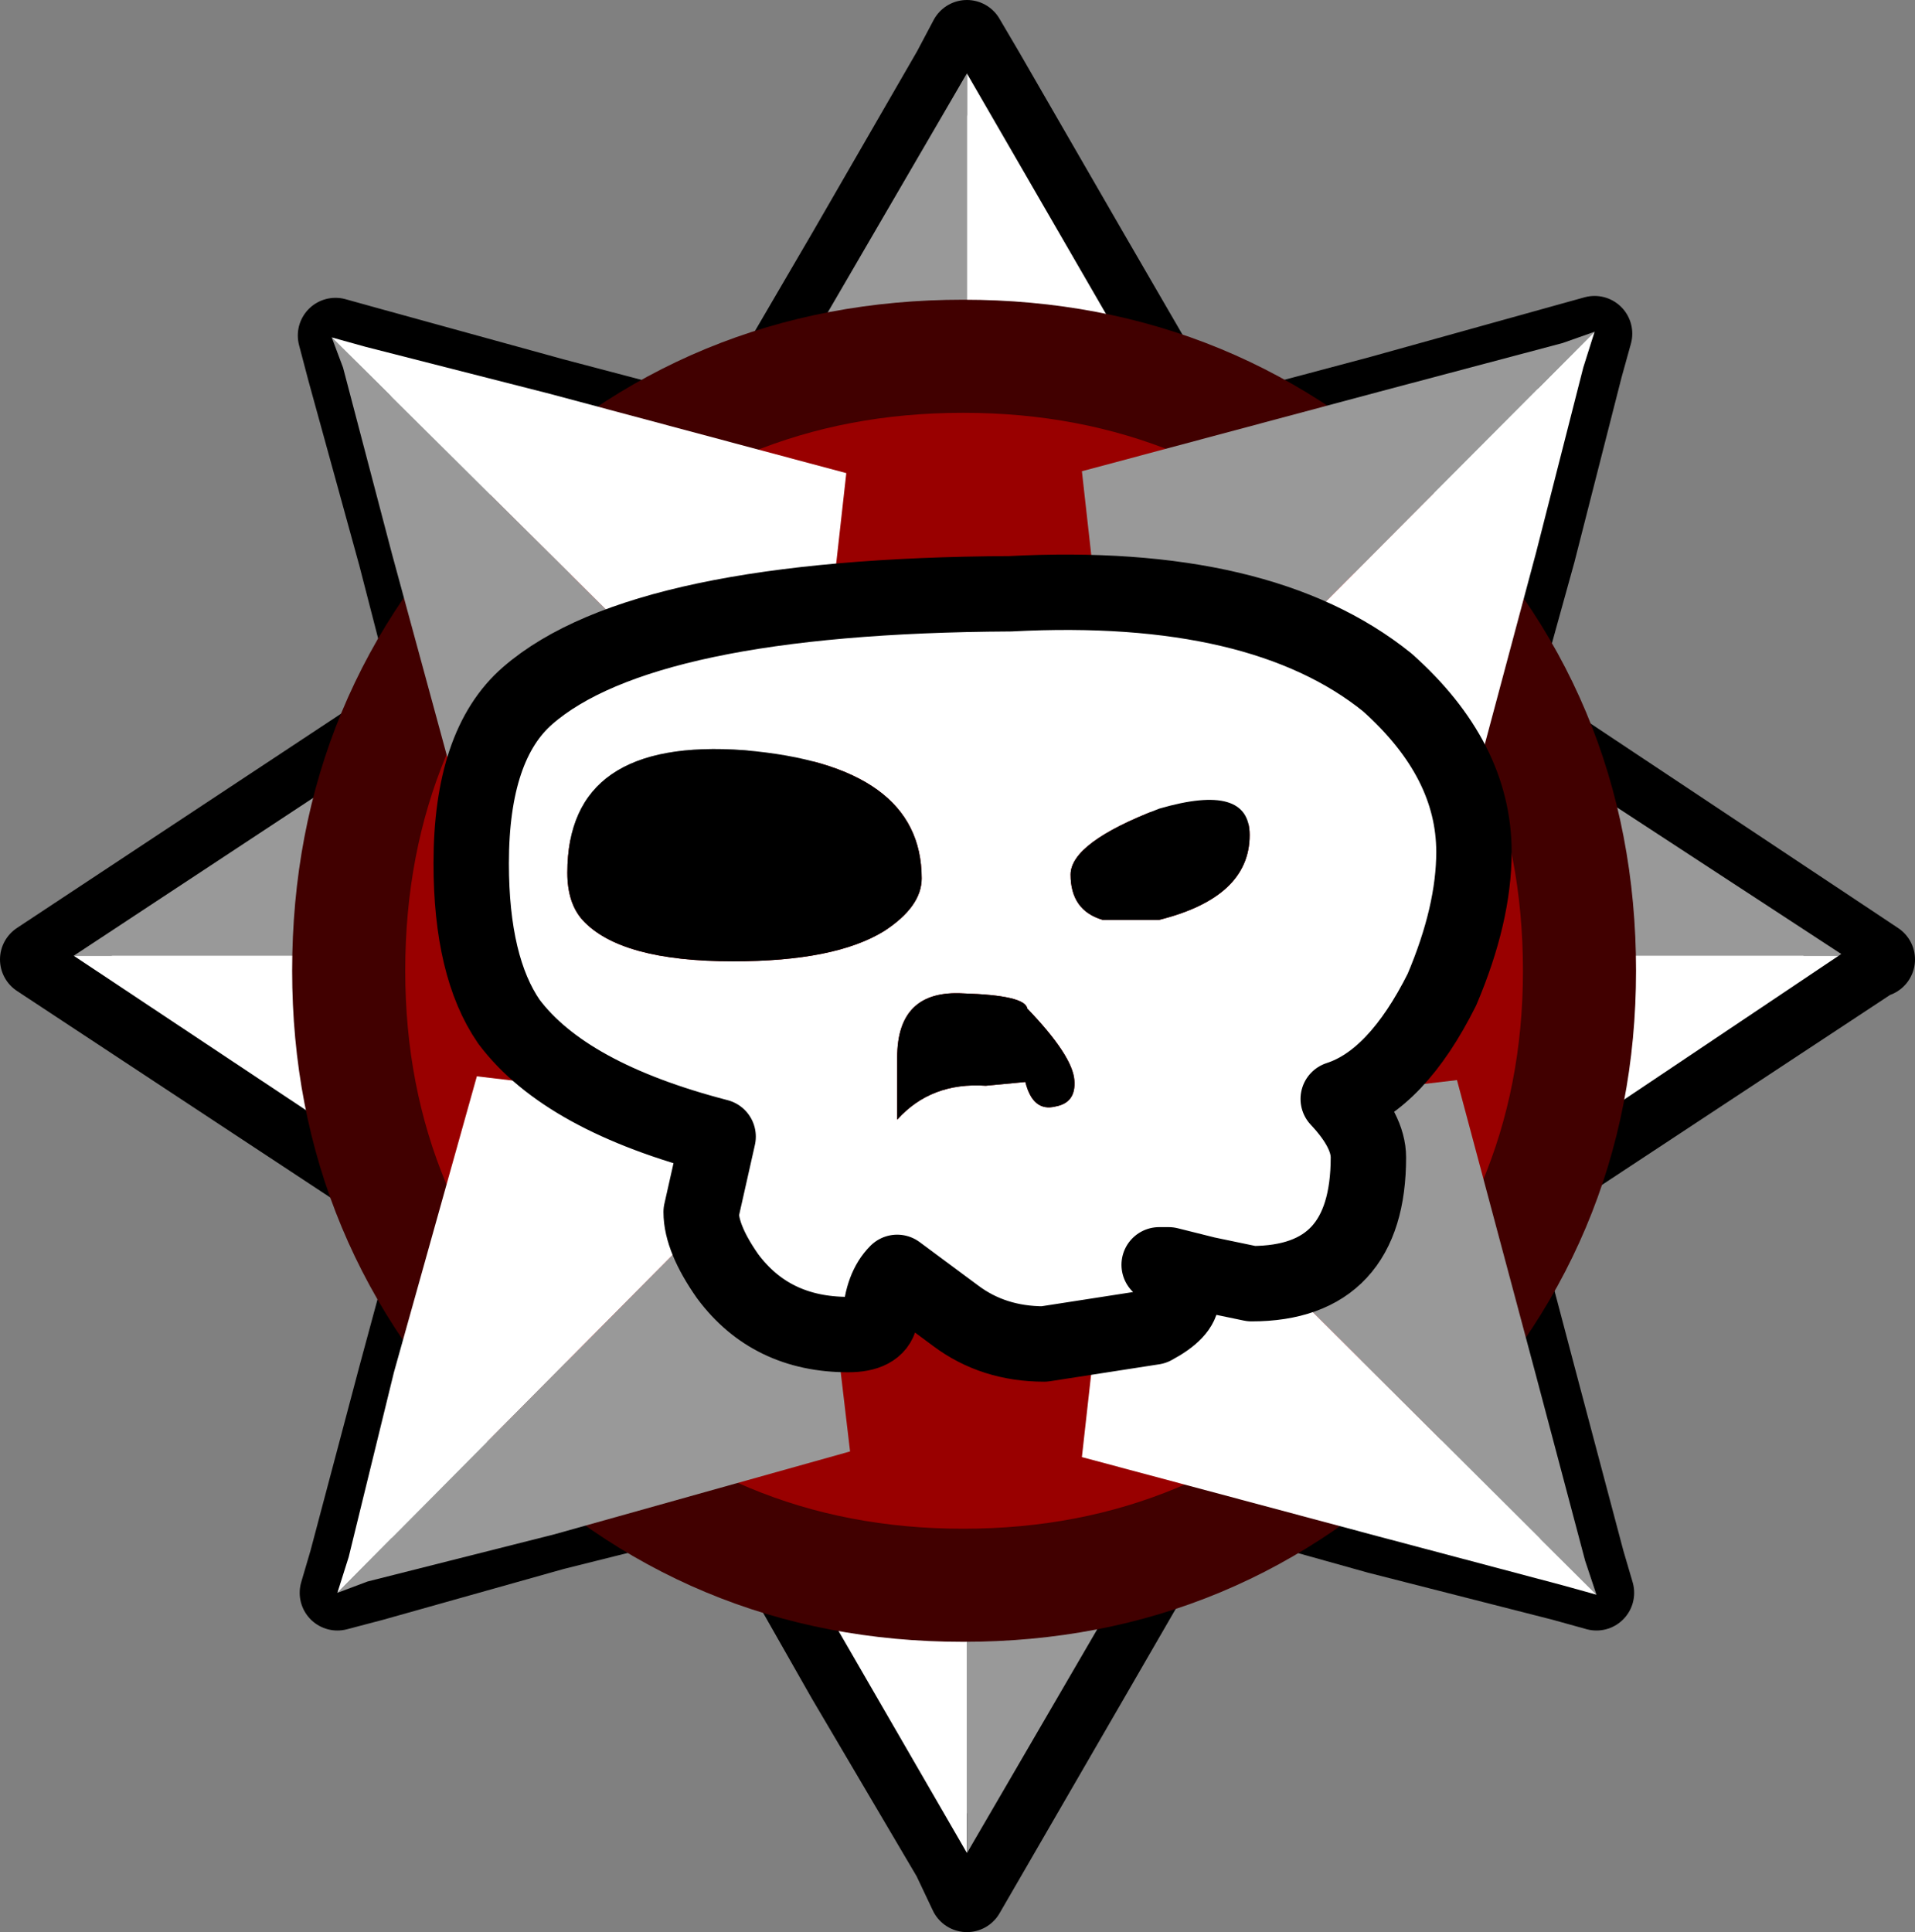 <?xml version="1.0" encoding="UTF-8" standalone="no"?>
<svg xmlns:xlink="http://www.w3.org/1999/xlink" height="51.25px" width="50.8px" xmlns="http://www.w3.org/2000/svg">
  <rect width="100%" height="100%" fill="#808080" stroke="none"/>
  <g transform="matrix(1.0, 0.0, 0.0, 1.0, 26.65, 23.35)">
    <path d="M14.75 -14.25 L9.9 -12.9 5.2 -11.65 2.3 -16.65 -0.5 -21.5 -1.0 -22.35 -1.45 -21.5 -4.25 -16.65 -7.2 -11.6 -11.95 -12.85 -16.85 -14.2 -17.75 -14.45 -17.5 -13.5 -16.15 -8.6 -14.55 -2.4 -16.65 -3.85 -25.65 2.1 -16.7 8.0 -14.35 6.5 -16.15 13.15 -17.45 18.05 -17.7 18.9 -16.75 18.65 -11.95 17.3 -7.15 16.1 -4.25 21.2 -1.45 25.95 -1.0 26.9 -0.45 25.95 2.3 21.2 5.25 16.1 9.9 17.4 14.8 18.65 15.7 18.9 15.45 18.05 14.15 13.15 12.5 6.9 14.15 8.0 23.1 2.1 23.15 2.1 14.2 -3.85 12.5 -2.75 14.15 -8.7 15.4 -13.6 15.65 -14.5 14.75 -14.25 M-1.0 -2.75 L2.6 -5.6 3.0 -1.85 9.95 -1.05 5.2 2.1 10.25 5.45 3.05 6.3 2.65 10.15 -1.0 7.3 -4.6 10.2 -5.05 6.3 -12.7 5.4 -7.7 2.1 -12.3 -0.95 -5.1 -1.8 -4.7 -5.65 -1.0 -2.75" fill="none" stroke="#000000" stroke-linecap="round" stroke-linejoin="round" stroke-width="2.0"/>
    <path d="M-1.0 -22.35 L-0.5 -21.5 2.3 -16.65 6.75 -8.9 -1.0 -2.75 -1.0 -22.35" fill="#ffffff" fill-rule="evenodd" stroke="none"/>
    <path d="M-1.0 -22.35 L-1.0 -2.75 -8.75 -8.9 -4.25 -16.65 -1.45 -21.5 -1.0 -22.35" fill="#999999" fill-rule="evenodd" stroke="none"/>
    <path d="M-7.7 2.0 L-25.6 2.0 -16.65 -3.9 -7.7 1.95 -7.7 2.0" fill="#999999" fill-rule="evenodd" stroke="none"/>
    <path d="M-25.6 2.0 L-7.7 2.0 -16.65 7.95 -25.6 2.0" fill="#ffffff" fill-rule="evenodd" stroke="none"/>
    <path d="M5.2 2.0 L14.15 -3.9 23.1 1.95 23.1 2.0 5.2 2.0" fill="#999999" fill-rule="evenodd" stroke="none"/>
    <path d="M23.1 2.0 L14.15 7.95 5.2 2.0 23.1 2.0" fill="#ffffff" fill-rule="evenodd" stroke="none"/>
    <path d="M-25.6 2.0 L-16.65 -3.9 -7.7 1.95 -16.65 7.95 -25.6 2.0 Z" fill="none" stroke="#000000" stroke-linecap="round" stroke-linejoin="round" stroke-width="1.0"/>
    <path d="M23.1 1.95 L14.15 7.95 5.2 2.0 14.15 -3.9 23.1 1.95 Z" fill="none" stroke="#000000" stroke-linecap="round" stroke-linejoin="round" stroke-width="1.0"/>
    <path d="M-8.8 -9.0 L-1.0 -2.8 6.75 -9.0 -1.0 -22.4 -8.8 -9.0 Z" fill="none" stroke="#000000" stroke-linecap="butt" stroke-linejoin="round" stroke-width="1.0"/>
    <path d="M-1.0 26.9 L-1.45 25.95 -4.25 21.2 -8.75 13.4 -1.0 7.3 -1.0 26.9" fill="#ffffff" fill-rule="evenodd" stroke="none"/>
    <path d="M-1.0 26.9 L-1.0 7.3 6.75 13.4 2.3 21.2 -0.45 25.95 -1.0 26.9" fill="#999999" fill-rule="evenodd" stroke="none"/>
    <path d="M-1.0 26.8 L6.8 13.4 -1.0 7.2 -8.75 13.4 -1.0 26.8 Z" fill="none" stroke="#000000" stroke-linecap="butt" stroke-linejoin="round" stroke-width="1.0"/>
    <path d="M-1.1 -13.9 Q5.65 -13.9 10.4 -9.15 15.25 -4.4 15.25 2.4 15.25 9.1 10.4 13.9 5.65 18.7 -1.1 18.7 -7.85 18.7 -12.6 13.9 -17.4 9.1 -17.4 2.4 -17.4 -4.4 -12.6 -9.15 -7.85 -13.9 -1.1 -13.9" fill="#990000" fill-rule="evenodd" stroke="none"/>
    <path d="M-1.1 -13.9 Q5.65 -13.9 10.4 -9.15 15.25 -4.4 15.25 2.4 15.25 9.1 10.4 13.9 5.65 18.7 -1.1 18.7 -7.85 18.7 -12.6 13.9 -17.4 9.1 -17.4 2.4 -17.4 -4.4 -12.6 -9.15 -7.85 -13.9 -1.1 -13.9 Z" fill="none" stroke="#410000" stroke-linecap="butt" stroke-linejoin="round" stroke-width="3.0"/>
    <path d="M3.05 -1.9 L2.05 -10.85 9.9 -12.95 14.8 -14.25 15.65 -14.55 3.05 -1.9 M15.7 18.95 L3.05 6.35 12.0 5.3 14.1 13.15 15.4 18.05 15.7 18.95 M-5.2 -1.85 L-14.1 -0.75 -16.25 -8.65 -17.55 -13.6 -17.85 -14.4 -5.2 -1.85 M-5.15 6.25 L-4.1 15.15 -11.95 17.35 -16.9 18.6 -17.7 18.9 -5.15 6.25" fill="#999999" fill-rule="evenodd" stroke="none"/>
    <path d="M3.05 -1.9 L15.65 -14.55 15.35 -13.6 14.1 -8.7 12.0 -0.85 3.05 -1.9 M15.7 18.95 L14.8 18.7 9.9 17.4 2.05 15.3 3.05 6.35 15.7 18.95 M-5.2 -1.85 L-17.85 -14.4 -16.95 -14.15 -12.05 -12.9 -4.2 -10.8 -5.2 -1.85 M-5.15 6.25 L-17.7 18.9 -17.4 17.95 -16.2 13.05 -14.0 5.2 -5.15 6.25" fill="#ffffff" fill-rule="evenodd" stroke="none"/>
    <path d="M6.5 -1.2 Q6.5 -2.6 4.1 -1.9 1.75 -1.0 1.75 -0.15 1.75 0.8 2.6 1.05 L4.1 1.05 Q6.5 0.45 6.5 -1.2 M12.45 -0.75 Q12.45 0.9 11.6 2.9 10.4 5.3 8.85 5.8 9.65 6.65 9.65 7.35 9.65 10.7 6.55 10.7 L5.35 10.45 4.35 10.2 4.1 10.2 4.5 10.5 4.7 11.05 Q4.7 11.45 3.95 11.85 L1.05 12.3 Q-0.3 12.3 -1.3 11.55 L-2.85 10.4 Q-3.25 10.8 -3.3 11.6 -3.4 12.05 -4.15 12.05 -6.2 12.05 -7.35 10.5 -8.05 9.5 -8.05 8.8 L-7.6 6.8 Q-11.65 5.75 -13.15 3.75 -14.15 2.3 -14.15 -0.45 -14.15 -3.6 -12.65 -4.9 -9.6 -7.55 0.15 -7.6 6.8 -7.95 10.15 -5.25 12.45 -3.2 12.45 -0.75 M-2.2 -0.05 Q-2.2 -3.05 -6.9 -3.45 -11.6 -3.8 -11.6 -0.2 -11.6 0.6 -11.2 1.05 -10.2 2.15 -7.2 2.15 -4.5 2.15 -3.2 1.35 -2.2 0.7 -2.2 -0.05 M1.85 5.3 Q1.8 4.65 0.6 3.4 0.55 3.05 -1.1 3.0 -2.85 2.9 -2.85 4.7 L-2.85 6.35 Q-1.95 5.35 -0.5 5.45 L0.55 5.35 Q0.75 6.15 1.35 6.0 1.9 5.9 1.85 5.3" fill="#ffffff" fill-rule="evenodd" stroke="none"/>
    <path d="M6.5 -1.2 Q6.5 0.45 4.1 1.05 L2.6 1.05 Q1.75 0.8 1.75 -0.15 1.75 -1.0 4.1 -1.9 6.5 -2.6 6.5 -1.2 M1.85 5.3 Q1.9 5.9 1.35 6.0 0.75 6.15 0.55 5.35 L-0.5 5.45 Q-1.95 5.35 -2.85 6.35 L-2.85 4.7 Q-2.85 2.9 -1.1 3.0 0.55 3.05 0.6 3.4 1.8 4.65 1.85 5.3 M-2.2 -0.05 Q-2.2 0.7 -3.2 1.35 -4.5 2.15 -7.2 2.15 -10.2 2.15 -11.2 1.05 -11.6 0.6 -11.6 -0.2 -11.6 -3.8 -6.9 -3.45 -2.2 -3.05 -2.2 -0.05" fill="#000000" fill-rule="evenodd" stroke="none"/>
    <path d="M12.45 -0.75 Q12.45 0.9 11.6 2.9 10.4 5.3 8.85 5.8 9.65 6.65 9.65 7.35 9.65 10.7 6.55 10.7 L5.35 10.45 4.35 10.2 4.1 10.2 4.5 10.5 4.7 11.05 Q4.7 11.45 3.95 11.85 L1.05 12.3 Q-0.3 12.3 -1.3 11.55 L-2.85 10.4 Q-3.25 10.8 -3.3 11.6 -3.4 12.05 -4.15 12.05 -6.2 12.05 -7.35 10.5 -8.05 9.5 -8.05 8.8 L-7.6 6.8 Q-11.65 5.75 -13.15 3.75 -14.15 2.3 -14.15 -0.45 -14.15 -3.6 -12.65 -4.9 -9.6 -7.55 0.15 -7.6 6.8 -7.95 10.15 -5.25 12.45 -3.2 12.45 -0.75 Z" fill="none" stroke="#000000" stroke-linecap="round" stroke-linejoin="round" stroke-width="2.0"/>
  </g>
</svg>

